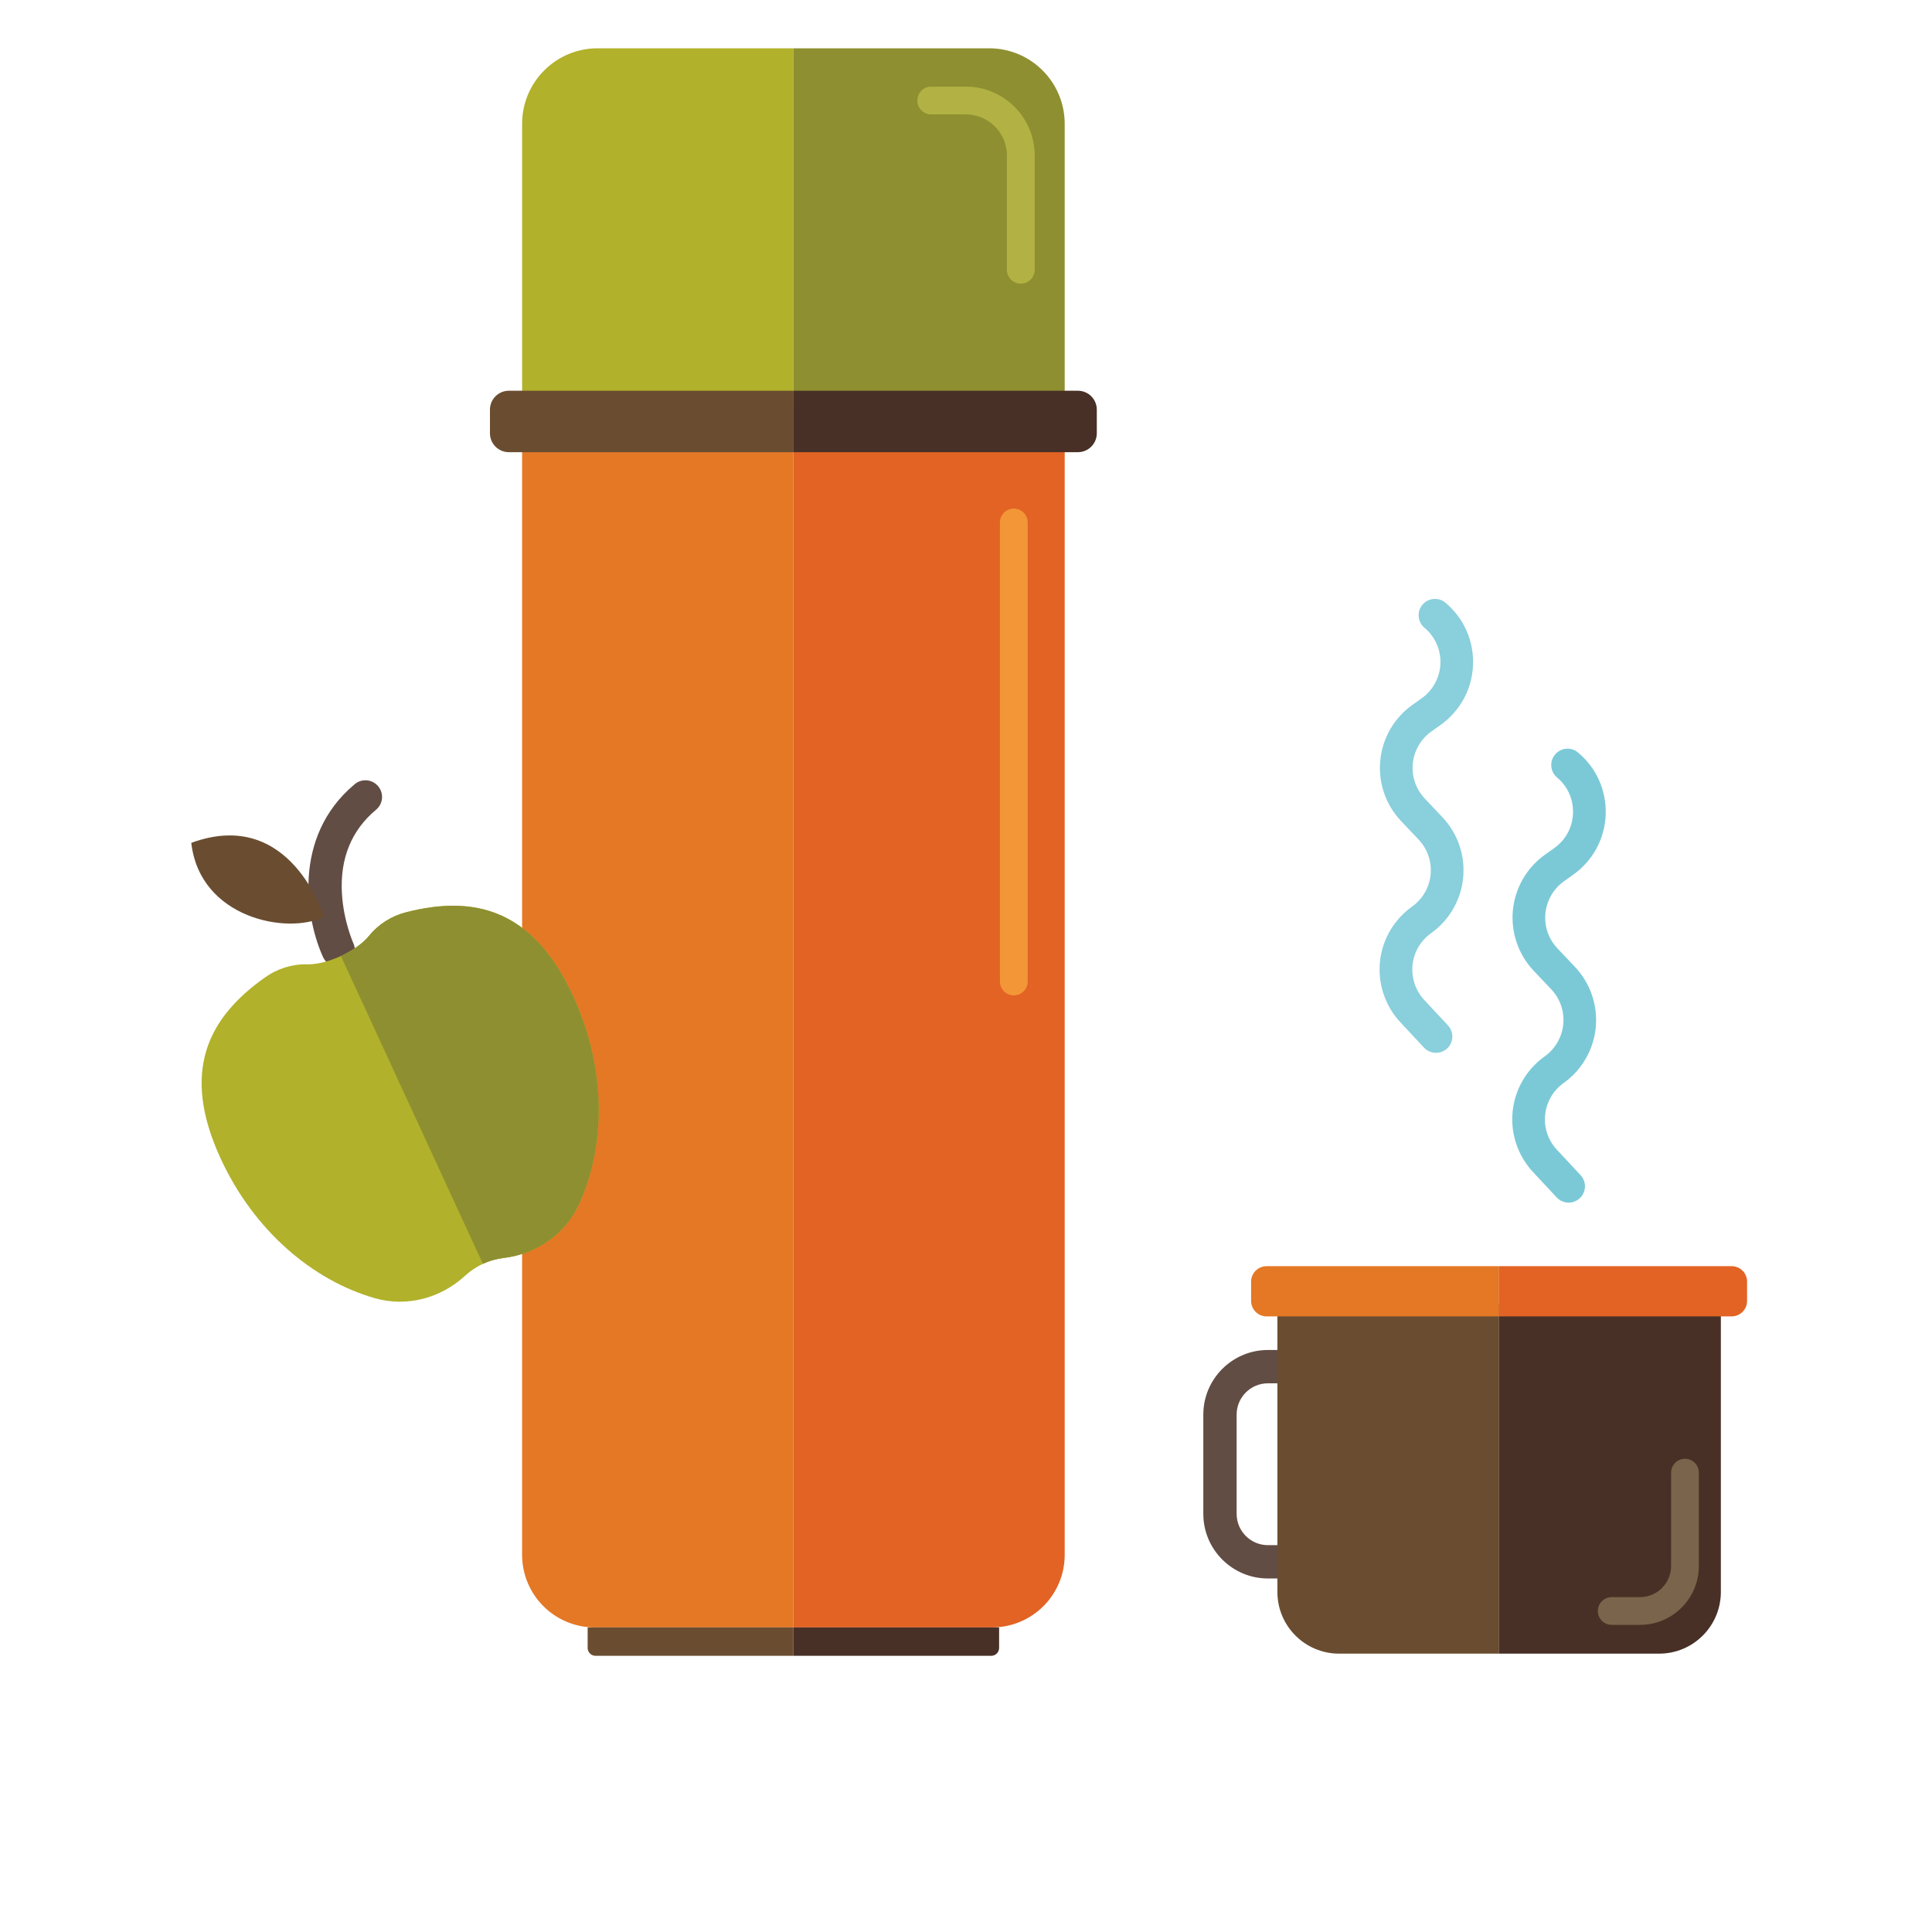 <svg id="exuonokacexh1" xmlns="http://www.w3.org/2000/svg" xmlns:xlink="http://www.w3.org/1999/xlink" viewBox="0 0 200 200" shape-rendering="geometricPrecision" text-rendering="geometricPrecision"><style><![CDATA[#exuonokacexh2_to {animation: exuonokacexh2_to__to 2000ms linear infinite normal forwards}@keyframes exuonokacexh2_to__to { 0% {transform: translate(100px,88.54px)} 50% {transform: translate(100px,114.54px)} 100% {transform: translate(100px,88.54px)} }#exuonokacexh15_to {animation: exuonokacexh15_to__to 2000ms linear infinite normal forwards}@keyframes exuonokacexh15_to__to { 0% {transform: translate(152.712px,128.053px)} 50% {transform: translate(152.712px,90.053px)} 100% {transform: translate(152.712px,128.053px)} }#exuonokacexh22_ts {animation: exuonokacexh22_ts__ts 2000ms linear infinite normal forwards}@keyframes exuonokacexh22_ts__ts { 0% {transform: translate(161.386px,112.686px) scale(1,1)} 25% {transform: translate(161.386px,112.686px) scale(0,1)} 50% {transform: translate(161.386px,112.686px) scale(-1,1)} 75% {transform: translate(161.386px,112.686px) scale(0,1)} 100% {transform: translate(161.386px,112.686px) scale(1,1)} }#exuonokacexh23_ts {animation: exuonokacexh23_ts__ts 2000ms linear infinite normal forwards}@keyframes exuonokacexh23_ts__ts { 0% {transform: translate(147.653px,97.179px) scale(1,1)} 25% {transform: translate(147.653px,97.179px) scale(0,1)} 50% {transform: translate(147.653px,97.179px) scale(-1,1)} 75% {transform: translate(147.653px,97.179px) scale(0,1)} 100% {transform: translate(147.653px,97.179px) scale(1,1)} }#exuonokacexh24_to {animation: exuonokacexh24_to__to 2000ms linear infinite normal forwards}@keyframes exuonokacexh24_to__to { 0% {transform: translate(39.232px,118.969px)} 50% {transform: translate(39.232px,142.813px)} 100% {transform: translate(39.232px,118.969px)} }#exuonokacexh24_tr {animation: exuonokacexh24_tr__tr 2000ms linear infinite normal forwards}@keyframes exuonokacexh24_tr__tr { 0% {transform: rotate(-24.765deg)} 50% {transform: rotate(23.57deg)} 100% {transform: rotate(-24.765deg)} }]]></style><g id="exuonokacexh2_to" transform="translate(100,88.54)"><g id="exuonokacexh2" transform="translate(-100,-100.001)"><g id="exuonokacexh3"><g id="exuonokacexh4"><path id="exuonokacexh5" d="M82.134,179.931L61.565,179.931C57.412,179.931,54.048,176.565,54.048,172.413L54.048,53.546L82.133,53.546L82.133,179.931Z" fill="rgb(228,120,37)" stroke="none" stroke-width="1"/><path id="exuonokacexh6" d="M82.134,179.931L102.695,179.931C106.853,179.931,110.217,176.565,110.217,172.413L110.217,53.546L82.134,53.546L82.134,179.931Z" fill="rgb(226,99,36)" stroke="none" stroke-width="1"/><path id="exuonokacexh7" d="M61.655,182.871L82.134,182.871L82.134,179.931L60.833,179.931L60.833,182.048C60.833,182.505,61.199,182.871,61.655,182.871Z" fill="rgb(106,77,49)" stroke="none" stroke-width="1"/><path id="exuonokacexh8" d="M82.134,182.871L102.605,182.871C103.062,182.871,103.428,182.505,103.428,182.048L103.428,179.931L82.134,179.931L82.134,182.871Z" fill="rgb(72,48,38)" stroke="none" stroke-width="1"/><path id="exuonokacexh9" d="M82.134,16.461L61.859,16.461C57.546,16.461,54.049,19.961,54.049,24.277L54.049,53.547L82.134,53.547L82.134,16.461Z" fill="rgb(177,177,43)" stroke="none" stroke-width="1"/><path id="exuonokacexh10" d="M82.134,16.461L102.399,16.461C106.719,16.461,110.217,19.961,110.217,24.277L110.217,53.547L82.134,53.547L82.134,16.461Z" fill="rgb(142,143,49)" stroke="none" stroke-width="1"/><path id="exuonokacexh11" d="M82.134,58.271L52.678,58.271C51.596,58.271,50.72,57.394,50.72,56.313L50.72,53.868C50.72,52.786,51.596,51.91,52.678,51.91L82.134,51.91L82.134,58.271Z" fill="rgb(106,77,49)" stroke="none" stroke-width="1"/><path id="exuonokacexh12" d="M82.134,51.91L111.581,51.91C112.663,51.91,113.541,52.786,113.541,53.868L113.541,56.313C113.541,57.394,112.663,58.271,111.581,58.271L82.134,58.271L82.134,51.91Z" fill="rgb(72,48,38)" stroke="none" stroke-width="1"/><path id="exuonokacexh13" d="M105.675,40.824C104.877,40.824,104.234,40.178,104.234,39.387L104.234,27.557C104.234,25.21,102.33,23.303,99.98,23.303L96.399,23.303C95.604,23.303,94.962,22.659,94.962,21.867C94.962,21.072,95.604,20.429,96.399,20.429L99.98,20.429C103.917,20.429,107.111,23.627,107.111,27.557L107.111,39.387C107.11,40.178,106.468,40.824,105.675,40.824Z" fill="rgb(178,178,68)" stroke="none" stroke-width="1"/><path id="exuonokacexh14" d="M104.948,114.503C104.155,114.503,103.512,113.86,103.512,113.068L103.512,65.542C103.512,64.75,104.155,64.107,104.948,64.107C105.742,64.107,106.385,64.75,106.385,65.542L106.385,113.068C106.385,113.86,105.742,114.503,104.948,114.503Z" fill="rgb(242,150,55)" stroke="none" stroke-width="1"/></g><g id="exuonokacexh15_to" transform="translate(152.712,128.053)"><g id="exuonokacexh15" transform="translate(-152.712,-128.278)"><path id="exuonokacexh16" d="M137.389,175.089L131.255,175.089C127.566,175.089,124.567,172.089,124.567,168.401L124.567,158.124C124.567,154.436,127.565,151.436,131.255,151.436L137.389,151.436C141.074,151.436,144.077,154.436,144.077,158.124L144.077,168.4C144.077,172.089,141.073,175.089,137.389,175.089ZM131.255,154.885C129.47,154.885,128.016,156.336,128.016,158.123L128.016,168.4C128.016,170.186,129.47,171.64,131.255,171.64L137.389,171.64C139.175,171.64,140.627,170.186,140.627,168.4L140.627,158.123C140.627,156.336,139.175,154.885,137.389,154.885L131.255,154.885Z" fill="rgb(97,77,68)" stroke="none" stroke-width="1"/><path id="exuonokacexh17" d="M155.187,182.871L138.622,182.871C135.096,182.871,132.235,180.014,132.235,176.484L132.235,146.62L155.187,146.62L155.187,182.871Z" fill="rgb(106,77,49)" stroke="none" stroke-width="1"/><path id="exuonokacexh18" d="M155.187,182.871L171.753,182.871C175.279,182.871,178.142,180.014,178.142,176.484L178.142,146.62L155.187,146.62L155.187,182.871Z" fill="rgb(72,48,38)" stroke="none" stroke-width="1"/><path id="exuonokacexh19" d="M155.187,142.76L131.117,142.76C130.234,142.76,129.513,143.476,129.513,144.361L129.513,146.36C129.513,147.243,130.235,147.959,131.117,147.959L155.187,147.959L155.187,142.76Z" fill="rgb(228,120,37)" stroke="none" stroke-width="1"/><path id="exuonokacexh20" d="M155.187,147.958L179.258,147.958C180.143,147.958,180.856,147.242,180.856,146.359L180.856,144.36C180.856,143.475,180.143,142.759,179.258,142.759L155.187,142.759L155.187,147.958Z" fill="rgb(226,99,36)" stroke="none" stroke-width="1"/><path id="exuonokacexh21" d="M169.775,179.893L166.842,179.893C166.049,179.893,165.406,179.248,165.406,178.455C165.406,177.662,166.049,177.019,166.842,177.019L169.775,177.019C171.547,177.019,172.991,175.578,172.991,173.805L172.991,164.135C172.991,163.344,173.635,162.697,174.428,162.697C175.221,162.697,175.864,163.344,175.864,164.135L175.864,173.805C175.863,177.162,173.13,179.893,169.775,179.893Z" fill="rgb(122,100,75)" stroke="none" stroke-width="1"/><g id="exuonokacexh22_ts" transform="translate(161.386,112.686) scale(1,1)"><path id="exuonokacexh22" d="M162.384,136.182C161.932,136.182,161.483,135.996,161.147,135.644L158.7,133.018C157.126,131.333,156.357,129.048,156.586,126.756C156.817,124.458,158.026,122.376,159.909,121.04C160.996,120.265,161.694,119.059,161.825,117.731C161.96,116.398,161.509,115.076,160.592,114.107L158.762,112.173C157.17,110.489,156.392,108.204,156.614,105.902C156.843,103.598,158.054,101.506,159.934,100.163L160.898,99.478C162.076,98.643,162.782,97.337,162.836,95.895C162.896,94.455,162.297,93.099,161.191,92.174C160.474,91.578,160.378,90.508,160.98,89.796C161.58,89.079,162.64,88.984,163.355,89.582C165.274,91.189,166.316,93.536,166.22,96.032C166.12,98.523,164.894,100.784,162.861,102.232L161.899,102.919C160.812,103.694,160.114,104.902,159.982,106.231C159.849,107.561,160.297,108.879,161.219,109.852L163.046,111.785C164.636,113.466,165.414,115.759,165.192,118.061C164.964,120.363,163.752,122.456,161.872,123.793C160.784,124.57,160.084,125.77,159.954,127.097C159.812,128.419,160.263,129.738,161.172,130.71L163.619,133.335C164.257,134.019,164.222,135.087,163.541,135.724C163.211,136.028,162.798,136.182,162.384,136.182Z" transform="translate(-161.386,-112.686)" fill="rgb(123,201,215)" stroke="none" stroke-width="1"/></g><g id="exuonokacexh23_ts" transform="translate(147.653,97.179) scale(1,1)"><path id="exuonokacexh23" d="M148.651,120.673C148.201,120.673,147.751,120.493,147.413,120.136L144.965,117.513C143.393,115.825,142.623,113.541,142.854,111.25C143.084,108.952,144.303,106.874,146.177,105.537C147.263,104.763,147.971,103.555,148.096,102.223C148.228,100.893,147.779,99.576,146.859,98.602L145.027,96.669C143.437,94.983,142.659,92.698,142.89,90.395C143.11,88.091,144.321,86.002,146.205,84.661L147.175,83.973C148.341,83.138,149.048,81.832,149.113,80.396C149.168,78.952,148.564,77.597,147.459,76.669C146.745,76.072,146.648,75.009,147.247,74.29C147.851,73.576,148.916,73.481,149.635,74.08C151.542,75.683,152.585,78.032,152.487,80.528C152.391,83.019,151.162,85.279,149.131,86.727L148.168,87.414C147.08,88.191,146.383,89.396,146.25,90.726C146.117,92.054,146.576,93.375,147.487,94.348L149.318,96.284C150.908,97.966,151.693,100.251,151.464,102.555C151.244,104.86,150.025,106.952,148.141,108.293C147.055,109.066,146.357,110.266,146.225,111.592C146.093,112.913,146.533,114.235,147.444,115.21L149.891,117.834C150.526,118.513,150.492,119.583,149.811,120.222C149.481,120.524,149.067,120.673,148.651,120.673Z" transform="translate(-147.653,-97.179)" fill="rgb(137,207,220)" stroke="none" stroke-width="1"/></g></g></g><g id="exuonokacexh24_to" transform="translate(39.232,118.969)"><g id="exuonokacexh24_tr" transform="rotate(-24.765)"><g id="exuonokacexh24" transform="translate(-39.232,-157.007)"><path id="exuonokacexh25" d="M39.23,148.646L39.225,148.646C38.27,148.642,37.506,147.872,37.506,146.92C37.513,142.749,39.718,134.271,47.986,132.045C48.906,131.797,49.849,132.342,50.095,133.261C50.347,134.181,49.801,135.125,48.882,135.373C45.666,136.239,43.366,138.392,42.038,141.768C40.987,144.439,40.956,146.908,40.956,146.932C40.951,147.881,40.182,148.646,39.23,148.646Z" fill="rgb(97,77,68)" stroke="none" stroke-width="1"/><path id="exuonokacexh26" d="M39.333,143.172C39.333,143.172,41.016,131.357,30.074,130.473C27.598,137.963,35.182,143.34,39.333,143.172Z" fill="rgb(106,77,49)" stroke="none" stroke-width="1"/><path id="exuonokacexh27" d="M47.289,146.319C45.758,146.033,44.165,146.227,42.765,146.916C41.923,147.333,40.655,147.598,39.231,147.598C37.808,147.598,36.541,147.333,35.692,146.916C34.298,146.228,32.706,146.033,31.173,146.319C24.09,147.633,19.145,151.464,19.145,161.423C19.145,169.597,22.473,176.827,27.581,181.235C30.184,183.479,33.776,184.094,37.045,183.038C37.729,182.813,38.469,182.693,39.231,182.693C39.995,182.693,40.735,182.813,41.419,183.038C44.689,184.095,48.282,183.479,50.877,181.235C55.99,176.828,59.32,169.597,59.32,161.423C59.319,151.464,54.374,147.634,47.289,146.319Z" fill="rgb(177,177,43)" stroke="none" stroke-width="1"/><path id="exuonokacexh28" d="M47.289,146.319C45.758,146.033,44.165,146.227,42.765,146.916C41.923,147.333,40.655,147.598,39.231,147.598L39.231,182.693C39.995,182.693,40.735,182.813,41.419,183.038C44.689,184.095,48.282,183.479,50.877,181.235C55.99,176.828,59.32,169.597,59.32,161.423C59.319,151.464,54.374,147.634,47.289,146.319Z" fill="rgb(142,143,49)" stroke="none" stroke-width="1"/></g></g></g></g></g></g></svg>